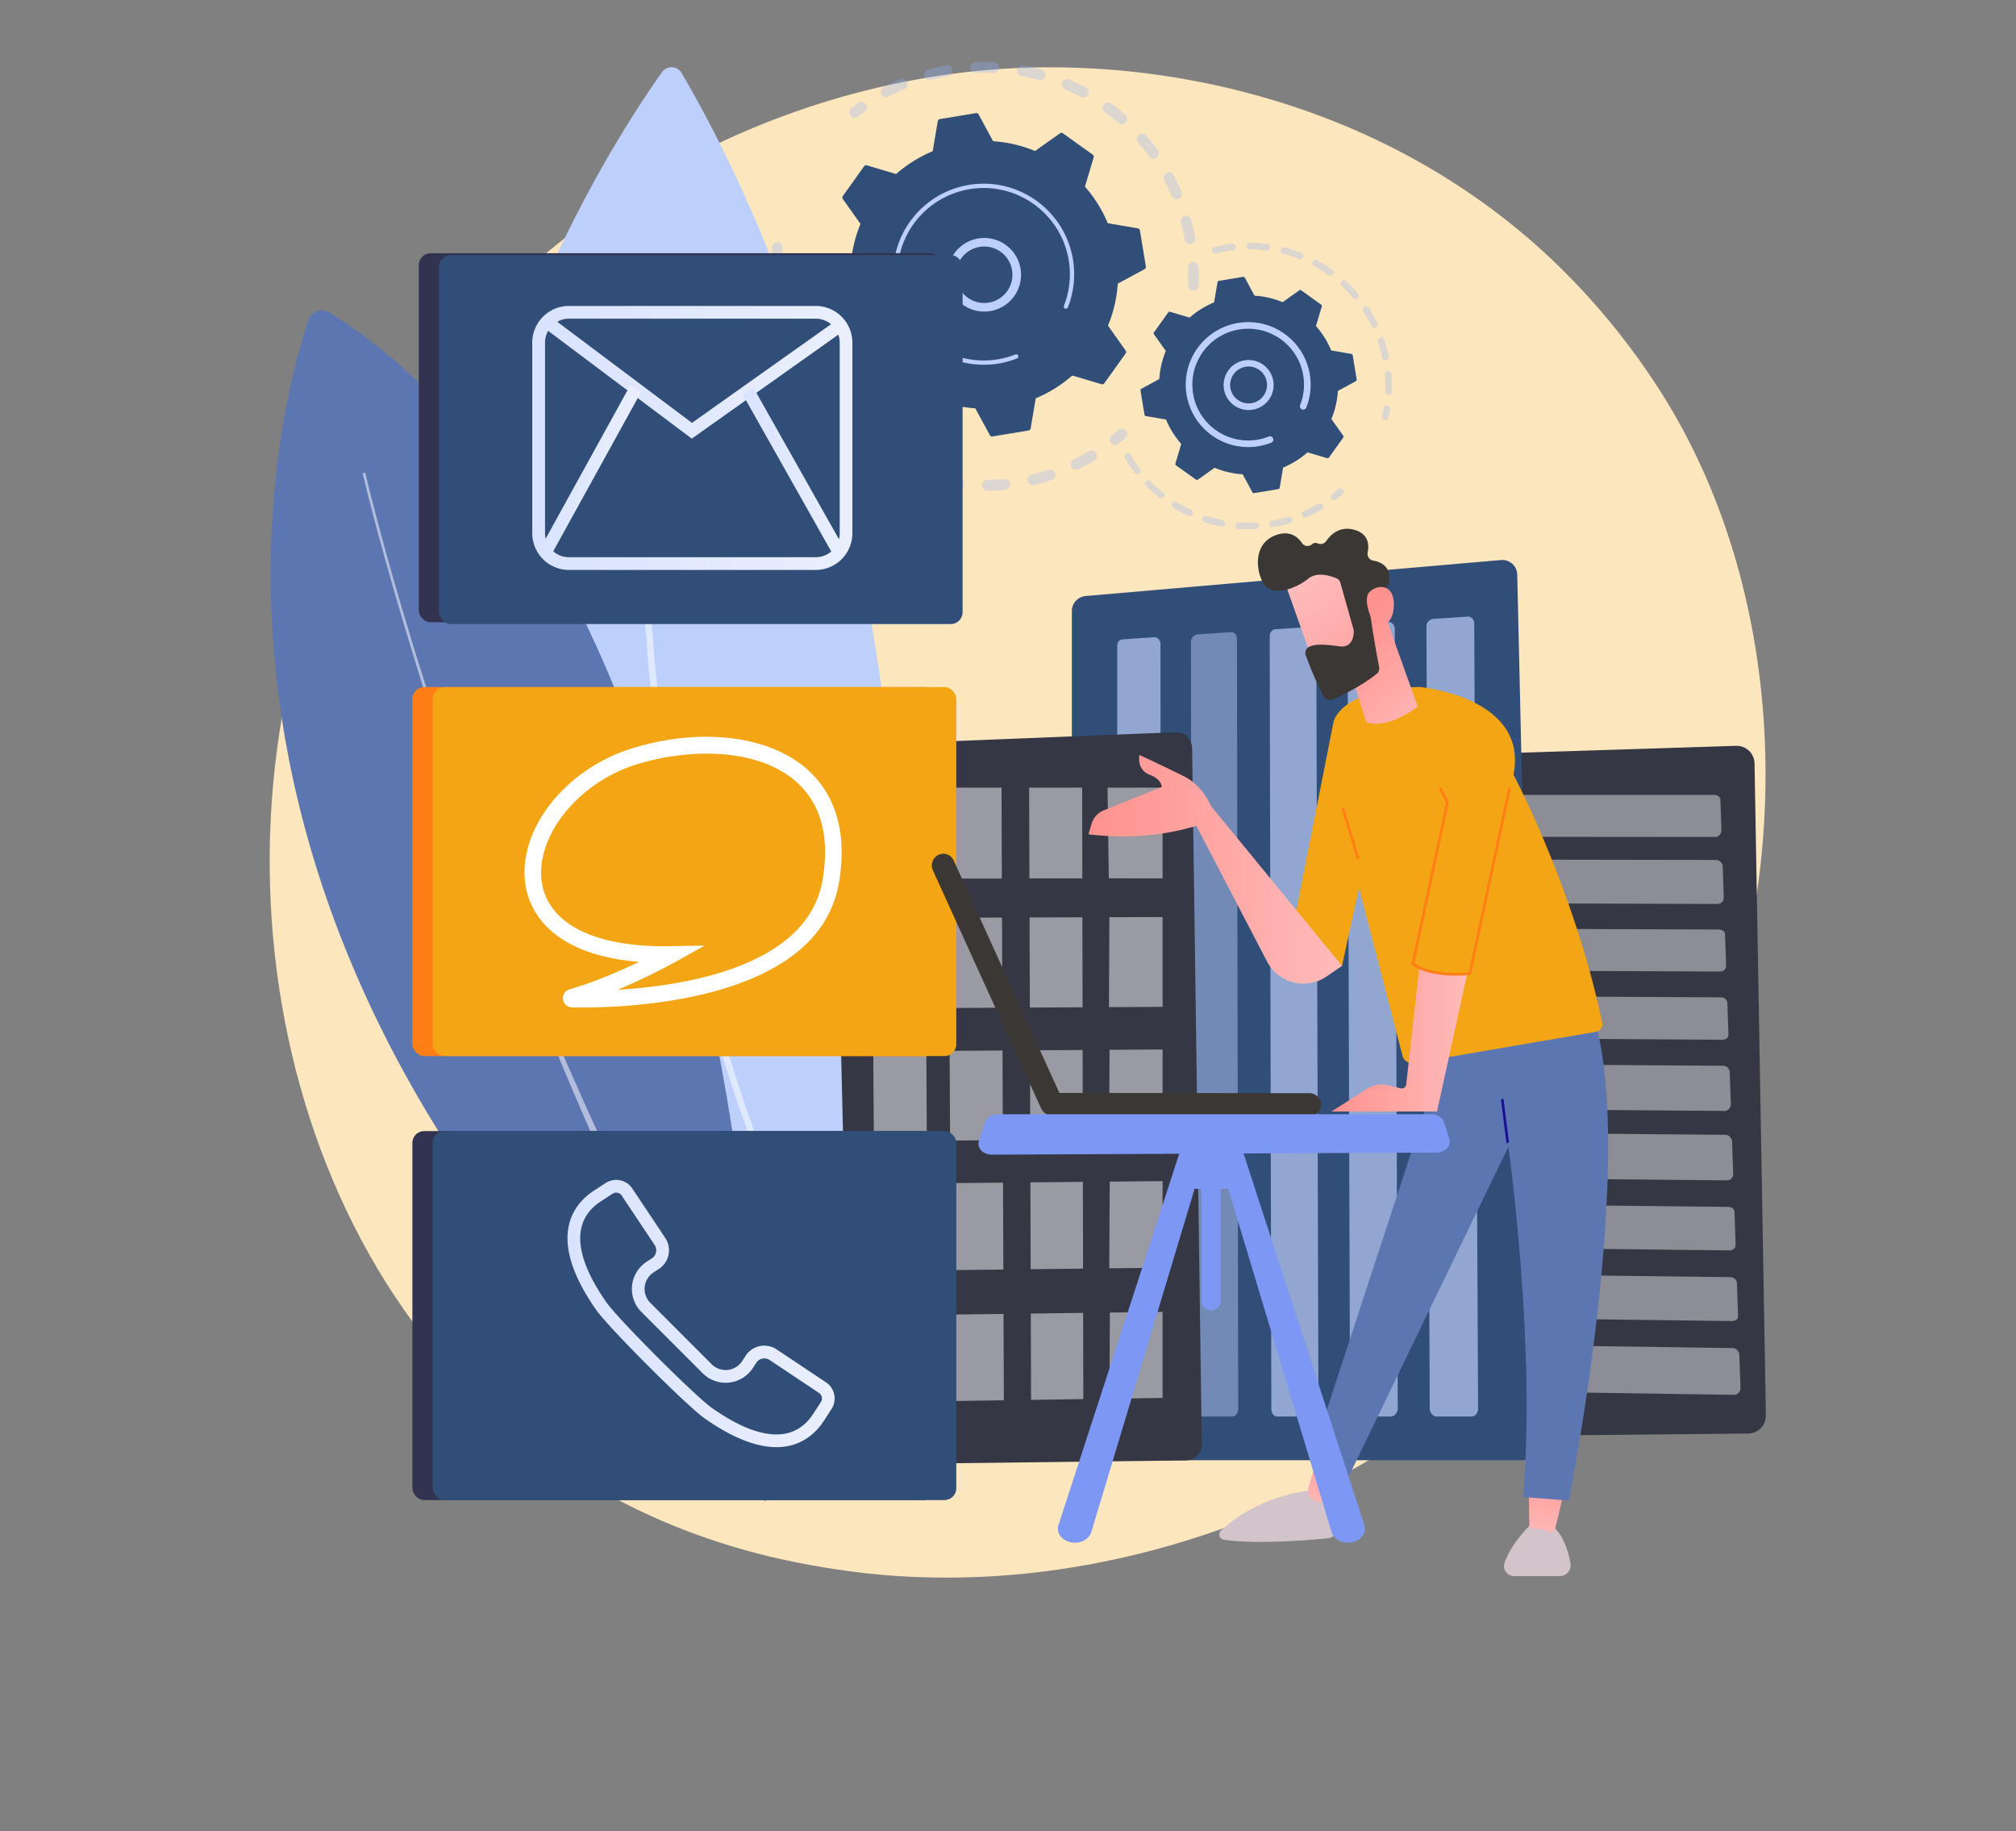 <svg xmlns="http://www.w3.org/2000/svg" xmlns:xlink="http://www.w3.org/1999/xlink" viewBox="0 0 3710 3369"><rect x="0" y="0" width="3710" height="3369" fill="#808080" stroke="none"/><defs><style>.cls-1{fill:none;}.cls-2{fill:#fce6bd;}.cls-3{opacity:0.3;}.cls-4{fill:#91b3fa;}.cls-5{fill:#314e78;}.cls-13,.cls-6{fill:#bdd0fb;}.cls-7{fill:#353744;}.cls-8{opacity:0.43;}.cls-10,.cls-9{fill:#fff;}.cls-10{opacity:0.52;}.cls-11{fill:#5c76b2;}.cls-12,.cls-13{opacity:0.68;}.cls-14{opacity:0.5;}.cls-15{fill:#ff7e15;}.cls-16{fill:#f3a514;}.cls-17{fill:#313350;}.cls-18{fill:url(#linear-gradient);}.cls-19{fill:url(#linear-gradient-2);}.cls-20{fill:url(#linear-gradient-3);}.cls-21{fill:url(#linear-gradient-4);}.cls-22{fill:url(#linear-gradient-5);}.cls-23{fill:#3b3735;}.cls-24{fill:#d3c3cb;}.cls-25{fill:url(#linear-gradient-6);}.cls-26{fill:url(#linear-gradient-7);}.cls-27{fill:url(#linear-gradient-8);}.cls-28{fill:url(#linear-gradient-9);}.cls-29{fill:url(#linear-gradient-10);}.cls-30{fill:url(#linear-gradient-11);}.cls-31{fill:url(#linear-gradient-12);}.cls-32{fill:url(#linear-gradient-13);}.cls-33{fill:#7d97f4;}</style><linearGradient id="linear-gradient" x1="979.55" y1="805.73" x2="1568.67" y2="805.73" gradientUnits="userSpaceOnUse"><stop offset="0" stop-color="#dae3fe"/><stop offset="1" stop-color="#e9effd"/></linearGradient><linearGradient id="linear-gradient-2" x1="999.29" y1="694.95" x2="1553.66" y2="694.95" xlink:href="#linear-gradient"/><linearGradient id="linear-gradient-3" x1="1366.39" y1="870.12" x2="1557.08" y2="870.12" gradientTransform="translate(616.29 -606.02) rotate(29.43)" xlink:href="#linear-gradient"/><linearGradient id="linear-gradient-4" x1="992.26" y1="866.7" x2="1180.14" y2="866.7" gradientTransform="translate(1320.44 -503.02) rotate(61.12)" xlink:href="#linear-gradient"/><linearGradient id="linear-gradient-5" x1="1044.36" y1="2416.64" x2="1536.05" y2="2416.64" xlink:href="#linear-gradient"/><linearGradient id="linear-gradient-6" x1="-5461.72" y1="2779.21" x2="-5480.02" y2="2636.14" gradientTransform="matrix(-1, 0, 0, 1, -3026.86, 0)" gradientUnits="userSpaceOnUse"><stop offset="0" stop-color="#febbba"/><stop offset="1" stop-color="#ff928e"/></linearGradient><linearGradient id="linear-gradient-7" x1="-5861.66" y1="2828.24" x2="-5879.49" y2="2688.83" xlink:href="#linear-gradient-6"/><linearGradient id="linear-gradient-8" x1="3558.97" y1="955.51" x2="3072.43" y2="1637.67" gradientUnits="userSpaceOnUse"><stop offset="0" stop-color="#09005d"/><stop offset="1" stop-color="#1a0f91"/></linearGradient><linearGradient id="linear-gradient-9" x1="-5726.89" y1="1912.61" x2="-5476.97" y2="1912.61" xlink:href="#linear-gradient-6"/><linearGradient id="linear-gradient-10" x1="-5496.58" y1="1599.32" x2="-5029.87" y2="1599.32" xlink:href="#linear-gradient-6"/><linearGradient id="linear-gradient-11" x1="-5664.61" y1="1337.56" x2="-5502.18" y2="1170.91" xlink:href="#linear-gradient-6"/><linearGradient id="linear-gradient-12" x1="-5429.05" y1="1065.92" x2="-5631.55" y2="1333.81" xlink:href="#linear-gradient-6"/><linearGradient id="linear-gradient-13" x1="-5725.64" y1="1278.07" x2="-5563.21" y2="1111.43" xlink:href="#linear-gradient-6"/></defs><g id="Illustration"><rect class="cls-1" x="16.8" y="-322.43" width="3710" height="3691.43"/><path class="cls-2" d="M3133.7,2001.07c-267.08,628.87-978.53,981.17-1595.49,886.14-100.39-15.47-375.62-61.53-619.3-278.84C449.82,2190,349.5,1361.67,727.9,777.9,1003.31,353,1497,112.18,1966.13,124.22c101,2.6,488.31,18.59,828.64,299.22,50,41.22,160.24,139.17,259.61,294.56C3287.7,1082.87,3307.76,1591.23,3133.7,2001.07Z"/><g class="cls-3"><path class="cls-4" d="M2195.65,534.63a9.89,9.89,0,0,1-9.47-10.27c.44-10.59.42-21.36-.06-32a9.89,9.89,0,0,1,9.24-10.3h.19a9.88,9.88,0,0,1,10.31,9.43c.5,11.21.52,22.54.06,33.69a9.89,9.89,0,0,1-9.23,9.45A9,9,0,0,1,2195.65,534.63Zm-15.38-93.92c-1.92-10.48-4.3-21-7.09-31.19a9.88,9.88,0,0,1,19.06-5.2c2.93,10.76,5.44,21.81,7.46,32.83a9.87,9.87,0,0,1-7.93,11.49,11.7,11.7,0,0,1-1.17.15A9.89,9.89,0,0,1,2180.27,440.71Zm-24.2-80.24c-4.19-9.76-8.86-19.46-13.87-28.82a9.88,9.88,0,0,1,17.41-9.33c5.28,9.87,10.2,20.08,14.61,30.35a9.89,9.89,0,0,1-5.18,13,10.07,10.07,0,0,1-3.27.78A9.88,9.88,0,0,1,2156.07,360.47Zm-41.55-72.82c-6.27-8.59-13-17-20-25a9.88,9.88,0,1,1,14.89-13c7.35,8.43,14.42,17.29,21,26.32a9.88,9.88,0,1,1-15.95,11.66Zm-56.73-61.74c-8-7-16.41-13.68-25-20A9.87,9.87,0,0,1,2044.44,190c9,6.61,17.9,13.68,26.32,21a9.88,9.88,0,0,1-13,14.91Zm-69-47.66c-9.36-5-19-9.71-28.8-13.93a9.87,9.87,0,0,1,7.83-18.13c10.27,4.44,20.47,9.37,30.32,14.66a9.88,9.88,0,1,1-9.35,17.4Zm-366.75-4.6a9.87,9.87,0,0,1,4.07-13.36c9.86-5.26,20.08-10.15,30.38-14.55a9.87,9.87,0,1,1,7.76,18.16c-9.78,4.18-19.49,8.83-28.85,13.82a9.85,9.85,0,0,1-13.36-4.07Zm289-26.56c-10.24-2.81-20.72-5.22-31.16-7.15a9.88,9.88,0,0,1,3.59-19.43c11,2,22,4.57,32.81,7.54a9.87,9.87,0,1,1-5.24,19Zm-209.77-7.17a9.87,9.87,0,0,1,7-12.11c10.79-2.92,21.85-5.41,32.86-7.41a9.88,9.88,0,1,1,3.52,19.44c-10.47,1.9-21,4.27-31.22,7a10.4,10.4,0,0,1-2,.32A9.88,9.88,0,0,1,1701.27,139.92Zm127-5.82c-10.61-.46-21.37-.46-32,0a9.87,9.87,0,0,1-1-19.72h.21c11.18-.48,22.51-.48,33.67,0a9.88,9.88,0,0,1,.22,19.73C1829,134.11,1828.62,134.11,1828.27,134.1Z"/><path class="cls-4" d="M1573.42,216.9a9.82,9.82,0,0,0,5.51-2.11c4-3.17,8.1-6.31,12.24-9.33a9.87,9.87,0,1,0-11.64-16c-4.36,3.17-8.69,6.47-12.89,9.8a9.88,9.88,0,0,0,6.78,17.59Z"/></g><g class="cls-3"><path class="cls-4" d="M1429.43,481.37a9.87,9.87,0,0,0,9.19-8.91c.49-5.07,1.09-10.21,1.78-15.29a9.88,9.88,0,1,0-19.57-2.69c-.73,5.34-1.36,10.76-1.87,16.1a9.87,9.87,0,0,0,8.89,10.77A9.28,9.28,0,0,0,1429.43,481.37Z"/><path class="cls-4" d="M1816.88,903a9.88,9.88,0,0,1-.29-19.75c10.39-.15,20.93-.74,31.45-1.77a9.88,9.88,0,0,1,1.91,19.67q-6.84.66-13.64,1.09C1829.84,902.69,1823.3,902.94,1816.88,903Zm74.28-18a9.88,9.88,0,0,1,7.33-11.89c10.19-2.42,20.39-5.29,30.31-8.54a9.88,9.88,0,1,1,6.16,18.77c-10.45,3.43-21.19,6.45-31.91,9a10.75,10.75,0,0,1-1.66.25A9.88,9.88,0,0,1,1891.16,885Zm-128,15.11c-10.9-1.35-21.9-3.18-32.69-5.45a9.88,9.88,0,1,1,4.07-19.33c10.24,2.16,20.68,3.9,31,5.17a9.88,9.88,0,0,1-.57,19.66A9.6,9.6,0,0,1,1763.13,900.12Zm208.51-41.55a9.87,9.87,0,0,1,4.55-13.2c9.39-4.59,18.7-9.63,27.67-15a9.88,9.88,0,1,1,10.14,17c-9.45,5.65-19.26,11-29.15,15.79a9.88,9.88,0,0,1-13.21-4.55ZM1678.7,880c-10.34-3.71-20.66-7.91-30.68-12.49a9.88,9.88,0,0,1,8.21-18c9.52,4.36,19.32,8.35,29.14,11.87A9.88,9.88,0,1,1,1678.7,880Zm-78-38.13c-9.3-5.9-18.46-12.25-27.22-18.89a9.88,9.88,0,1,1,11.93-15.74c8.32,6.3,17,12.34,25.86,17.94a9.88,9.88,0,0,1-10.57,16.69Zm-67.82-54.23c-7.8-7.78-15.36-16-22.46-24.36a9.88,9.88,0,0,1,15.07-12.77c6.75,8,13.93,15.75,21.34,23.15a9.87,9.87,0,1,1-13.95,14Zm-54.38-67.73c-5.9-9.29-11.48-18.95-16.58-28.7a9.88,9.88,0,0,1,17.51-9.15c4.84,9.26,10.14,18.43,15.75,27.26a9.88,9.88,0,0,1-3,13.63,9.88,9.88,0,0,1-13.64-3Zm-38.18-78.06c-3.7-10.34-7-21-9.84-31.63a9.88,9.88,0,0,1,19.09-5.07c2.69,10.11,5.83,20.22,9.35,30.05a9.88,9.88,0,1,1-18.6,6.65Zm-20.09-84.45c-1-8-1.77-16.2-2.28-24.27q-.29-4.38-.46-8.74a9.76,9.76,0,0,1,9.45-10.28,9.88,9.88,0,0,1,10.29,9.46c.11,2.76.25,5.54.43,8.31.49,7.67,1.22,15.43,2.17,23.07a9.88,9.88,0,0,1-8.57,11l-.61,0A9.87,9.87,0,0,1,1420.25,557.41Z"/><path class="cls-4" d="M2052.86,818.6a9.84,9.84,0,0,0,5.54-2.15c4.18-3.35,8.36-6.84,12.43-10.4a9.88,9.88,0,1,0-13-14.88c-3.86,3.37-7.83,6.69-11.79,9.87a9.88,9.88,0,0,0,6.81,17.56Z"/></g><path class="cls-5" d="M2071.52,650.3a4.63,4.63,0,0,0,0-5.36L2039,599.14a244.65,244.65,0,0,0,18-77.23l49.37-26.74a4.61,4.61,0,0,0,2.36-4.82l-11-66.48a4.61,4.61,0,0,0-3.78-3.8l-55.36-9.37a244.86,244.86,0,0,0-41.94-67.29l16-53.86a4.62,4.62,0,0,0-1.74-5.07L1956,245.27a4.61,4.61,0,0,0-5.36,0l-45.8,32.54a244.66,244.66,0,0,0-77.23-18l-26.74-49.37a4.61,4.61,0,0,0-4.82-2.36l-66.48,11a4.61,4.61,0,0,0-3.8,3.78l-9.37,55.36a244.86,244.86,0,0,0-67.3,41.95l-53.85-16a4.62,4.62,0,0,0-5.07,1.74L1551,360.74a4.64,4.64,0,0,0,0,5.36l32.54,45.8a244.65,244.65,0,0,0-18,77.23l-49.37,26.75a4.6,4.6,0,0,0-2.36,4.81l11,66.48a4.61,4.61,0,0,0,3.78,3.8l55.36,9.37a244.92,244.92,0,0,0,41.94,67.3l-16,53.85a4.62,4.62,0,0,0,1.74,5.07l54.81,39.22a4.63,4.63,0,0,0,5.36,0l45.8-32.54a244.65,244.65,0,0,0,77.23,18l26.74,49.38a4.62,4.62,0,0,0,4.82,2.35l66.48-11a4.63,4.63,0,0,0,3.8-3.79l9.37-55.36a245.07,245.07,0,0,0,67.3-41.94l53.85,16a4.62,4.62,0,0,0,5.07-1.74Z"/><path class="cls-6" d="M1805.65,573a67.7,67.7,0,1,1,9.95.1A67.82,67.82,0,0,1,1805.65,573Zm-28-107.15a51.94,51.94,0,1,0,37.86-12.12,53.55,53.55,0,0,0-7.7-.08A51.61,51.61,0,0,0,1777.7,465.88Z"/><path class="cls-6" d="M1820.41,670.86a170,170,0,0,0,17-1.94h0q2.67-.45,5.34-1a169,169,0,0,0,25.67-7.27l.34-.13,1-.37,1.87-.72a4,4,0,0,0,2.49-3.92,4.32,4.32,0,0,0-.27-1.21,4,4,0,0,0-5.13-2.22,158.86,158.86,0,0,1-176.7-41.7,157.71,157.71,0,0,1-38.35-79.86,160.13,160.13,0,0,1-1.86-16.22,158.7,158.7,0,0,1,132.43-166.26c86.35-14.32,168.17,44.26,182.49,130.57a160.42,160.42,0,0,1,1.83,16,158.28,158.28,0,0,1-10.69,68,3.88,3.88,0,0,0-.26,1.7,3.95,3.95,0,0,0,7.61,1.2,166.67,166.67,0,0,0,9.3-88.25c-15-90.61-101-152.09-191.57-137.07a166.61,166.61,0,0,0-139,174.54,170.41,170.41,0,0,0,1.95,17,166.59,166.59,0,0,0,174.57,139Z"/><g class="cls-3"><path class="cls-4" d="M2549.55,773a6.09,6.09,0,0,0,5.56-4.75c1.15-5,2.15-10.2,3-15.32a6.1,6.1,0,0,0-12-2c-.8,4.88-1.76,9.79-2.85,14.61a6.11,6.11,0,0,0,4.61,7.3A6,6,0,0,0,2549.55,773Z"/><path class="cls-4" d="M2555,726.51a6.09,6.09,0,0,1-5.86-6.33,254,254,0,0,0-.32-25.59c-.12-1.79-.25-3.59-.4-5.39a6.1,6.1,0,0,1,5.56-6.59,6.32,6.32,0,0,1,6.6,5.57q.22,2.82.41,5.63a264.07,264.07,0,0,1,.34,26.84,6.1,6.1,0,0,1-5.7,5.85C2555.44,726.51,2555.23,726.52,2555,726.51Zm-11.07-68a253.59,253.59,0,0,0-8.19-29.87,6.1,6.1,0,1,1,11.54-3.95,263.62,263.62,0,0,1,8.59,31.32,6.1,6.1,0,0,1-4.72,7.22,6.5,6.5,0,0,1-.87.12A6.12,6.12,0,0,1,2544,658.55Zm-20-58.51a250.17,250.17,0,0,0-15.28-26.95,6.1,6.1,0,1,1,10.22-6.66,264.87,264.87,0,0,1,16,28.26,6.1,6.1,0,0,1-11,5.35Zm-33.78-51.8a253,253,0,0,0-21.41-22.38,6.1,6.1,0,0,1,8.28-9,264.93,264.93,0,0,1,22.45,23.48,6.1,6.1,0,0,1-9.32,7.87Zm-45.41-42a254.61,254.61,0,0,0-26.2-16.52,6.1,6.1,0,1,1,5.86-10.7,267.4,267.4,0,0,1,27.47,17.31,6.1,6.1,0,0,1-7.13,9.91Zm-54.22-29.69a250,250,0,0,0-29.41-9.61,6.1,6.1,0,0,1,3.06-11.82A262.3,262.3,0,0,1,2395,465.23a6.1,6.1,0,0,1-1.87,11.76A6.25,6.25,0,0,1,2390.52,476.57Zm-59.81-15.52a250.44,250.44,0,0,0-30.9-2.1,6.11,6.11,0,0,1,.08-12.21,263,263,0,0,1,32.4,2.21,6.1,6.1,0,0,1-.4,12.14A6.72,6.72,0,0,1,2330.71,461.05Zm-99.7.62a6.1,6.1,0,0,1,4.49-7.37,267.64,267.64,0,0,1,27.72-5.21c1.42-.19,2.83-.37,4.25-.53a6,6,0,0,1,6.76,5.36,6.1,6.1,0,0,1-5.36,6.76c-1.33.15-2.65.32-4,.51a250.71,250.71,0,0,0-26.48,5,5.55,5.55,0,0,1-1.06.16A6.1,6.1,0,0,1,2231,461.67Z"/></g><g class="cls-3"><path class="cls-4" d="M2311.07,973.42a267.76,267.76,0,0,1-31.93-.32,6.11,6.11,0,1,1,.86-12.18,251.61,251.61,0,0,0,30.46.31,6.1,6.1,0,0,1,.69,12.18Zm24.71-8.51a6.1,6.1,0,0,1,5-7,253.67,253.67,0,0,0,29.68-7,6.1,6.1,0,0,1,3.49,11.7,266.84,266.84,0,0,1-31.1,7.29c-.22,0-.44.06-.66.08A6.11,6.11,0,0,1,2335.78,964.91Zm-88.32,4a261.34,261.34,0,0,1-30.92-8,6.1,6.1,0,0,1,3.77-11.6,254.51,254.51,0,0,0,29.5,7.67A6.1,6.1,0,0,1,2249,969,5.92,5.92,0,0,1,2247.46,968.89Zm148.44-20.45a6.11,6.11,0,0,1,3.14-8,251.84,251.84,0,0,0,27.11-13.91,6.1,6.1,0,1,1,6.22,10.49,262.74,262.74,0,0,1-28.43,14.6,6.4,6.4,0,0,1-2.07.5A6.1,6.1,0,0,1,2395.9,948.44Zm-209.06.7a265,265,0,0,1-28.07-15.23,6.1,6.1,0,0,1,6.46-10.36A250.71,250.71,0,0,0,2192,938.08a6.1,6.1,0,0,1-2.2,11.62A6.2,6.2,0,0,1,2186.84,949.14Zm-54.11-33.73a266,266,0,0,1-23.62-21.5,6.1,6.1,0,0,1,8.74-8.51,254.91,254.91,0,0,0,22.54,20.51,6.1,6.1,0,0,1-3.45,10.84A6,6,0,0,1,2132.73,915.41Zm-44.48-45.71a263.73,263.73,0,0,1-17.78-26.56A6.1,6.1,0,0,1,2081,837,249.87,249.87,0,0,0,2098,862.3a6.1,6.1,0,1,1-9.7,7.4Z"/><path class="cls-4" d="M2455.71,920.12a6.07,6.07,0,0,0,3.34-1.26c4.13-3.19,8.18-6.53,12-9.9a6.1,6.1,0,0,0-8-9.2c-3.69,3.22-7.56,6.4-11.5,9.45a6.1,6.1,0,0,0,4.13,10.91Z"/></g><path class="cls-5" d="M2471.9,805.12a3.11,3.11,0,0,0,0-3.59l-21.77-30.65a163.87,163.87,0,0,0,12-51.68l33-17.89a3.08,3.08,0,0,0,1.58-3.22l-7.38-44.49a3.08,3.08,0,0,0-2.53-2.54l-37-6.27a164,164,0,0,0-28.07-45l10.71-36a3.08,3.08,0,0,0-1.16-3.39l-36.68-26.24a3.08,3.08,0,0,0-3.58,0l-30.65,21.77a163.87,163.87,0,0,0-51.68-12l-17.89-33a3.11,3.11,0,0,0-3.23-1.58l-44.49,7.38a3.08,3.08,0,0,0-2.54,2.53l-6.27,37a163.85,163.85,0,0,0-45,28.06l-36-10.71a3.09,3.09,0,0,0-3.4,1.16l-26.24,36.68a3.08,3.08,0,0,0,0,3.58l21.77,30.65a163.94,163.94,0,0,0-12,51.68l-33,17.9a3.07,3.07,0,0,0-1.57,3.22l7.37,44.49a3.1,3.1,0,0,0,2.54,2.54l37,6.27a164.12,164.12,0,0,0,28.07,45l-10.72,36a3.1,3.1,0,0,0,1.17,3.39l36.67,26.24a3.09,3.09,0,0,0,3.59,0l30.65-21.78a163.87,163.87,0,0,0,51.68,12l17.89,33a3.08,3.08,0,0,0,3.22,1.57l44.49-7.37a3.1,3.1,0,0,0,2.54-2.54l6.27-37a163.58,163.58,0,0,0,45-28.07l36,10.72a3.08,3.08,0,0,0,3.39-1.17Z"/><path class="cls-6" d="M2293.92,754.22a46,46,0,1,1,6.84.07A47.4,47.4,0,0,1,2293.92,754.22Zm-30-48.8a33.94,33.94,0,0,0,31,36.64h0a33.94,33.94,0,0,0,5.63-67.65,34.69,34.69,0,0,0-5,0A34,34,0,0,0,2263.92,705.42Z"/><path class="cls-6" d="M2304.2,822.31a115.27,115.27,0,0,0,34.21-7.47l1-.38a6.12,6.12,0,0,0,3.85-6.06,6.11,6.11,0,0,0-8.34-5.29,103.43,103.43,0,0,1-21.08,5.84h0l-1.19.19a101.76,101.76,0,0,1-50.08-4.71A103.15,103.15,0,0,1,2238,791.69l-.19-.13-.57-.41a102,102,0,0,1-41.56-66.73,104.16,104.16,0,0,1-1.2-10.5,102.72,102.72,0,0,1,203.87-23.11,104.14,104.14,0,0,1,1.18,10.37,102.36,102.36,0,0,1-6.91,44,6.06,6.06,0,0,0-.42,2.63A6.1,6.1,0,0,0,2404,749.7a114.75,114.75,0,0,0,7.74-49.28,116.33,116.33,0,0,0-1.33-11.6,114.92,114.92,0,0,0-228.08,25.85,117.18,117.18,0,0,0,1.34,11.74A115.08,115.08,0,0,0,2304.2,822.31Z"/><path class="cls-7" d="M3228.83,1404.58a33,33,0,0,0-34-32.41L2480.33,1395a33,33,0,0,0-31.92,34l35.25,1183.24a33,33,0,0,0,33.3,32l700.09-6.8a33,33,0,0,0,32.67-33.57Z"/><g class="cls-8"><path class="cls-9" d="M3154.29,1462.45H2518.07c-6.19,0-11.15,3.3-11.09,9.17l.61,55.54c.06,5.9,5.17,12.25,11.37,12.26l638,.51c6.31,0,11.2-6.85,11-12.8l-1.94-55.37C3165.86,1465.84,3160.59,1462.45,3154.29,1462.45Z"/><path class="cls-9" d="M3158.42,1582.15l-639-1.06c-6.21,0-11.19,5.92-11.12,11.84l.61,56.76c.06,6,5.18,11.58,11.41,11.6l640.82,1.77a11.36,11.36,0,0,0,11.09-11.64l-1.95-57.28C3170.08,1588.17,3164.75,1582.16,3158.42,1582.15Z"/><path class="cls-9" d="M3162.74,1710.11l-641.89-2.18c-6.24,0-11.27,2.86-11.2,8.83l.61,57.26c.07,6,5.19,10.53,11.45,10.56l643.63,2.87c6.37,0,11.38-4.51,11.18-10.56l-2-57.79C3174.34,1713.08,3169.09,1710.13,3162.74,1710.11Z"/><path class="cls-9" d="M3166.94,1834.91l-644.7-3.28c-6.27,0-11.31,4-11.25,10l.63,57.77c.06,6,5.2,9.45,11.48,9.49l646.47,4c6.4,0,11.47-3.34,11.26-9.44l-2-58.3C3178.64,1839.1,3173.32,1834.94,3166.94,1834.91Z"/><path class="cls-9" d="M3171.18,1960.8l-647.55-4.4a11.27,11.27,0,0,0-11.27,11.3L2513,2026c.07,6.1,5.26,12.72,11.58,12.77l649.42,5.15c6.43,0,11.42-6.54,11.21-12.7l-2-58.82A12.29,12.29,0,0,0,3171.18,1960.8Z"/><path class="cls-9" d="M3175.46,2087.81,2525,2082.26c-6.32-.05-11.38,6.44-11.31,12.57l.63,58.79a12,12,0,0,0,11.61,11.7l652.31,6.31a11.26,11.26,0,0,0,11.3-11.6l-2-59.34C3187.35,2094.5,3181.9,2087.86,3175.46,2087.81Z"/><path class="cls-9" d="M3179.93,2220.38l-653.42-6.75c-6.35-.07-11.46,3.27-11.4,9.45l.64,59.32c.07,6.21,5.28,10.55,11.65,10.62l655.23,7.48c6.48.08,11.6-4.19,11.38-10.46l-2-59.88C3191.76,2223.92,3186.4,2220.44,3179.93,2220.38Z"/><path class="cls-9" d="M3184.28,2349.69,2528,2341.76c-6.38-.08-11.51,4.49-11.44,10.72l.65,59.85c.07,6.26,5.29,9.44,11.69,9.53l658.16,8.67c6.51.08,11.69-3,11.47-9.31l-2.06-60.42C3196.21,2354.5,3190.78,2349.76,3184.28,2349.69Z"/><path class="cls-9" d="M3188.68,2480.15,2529.4,2471c-6.41-.09-11.55,5.73-11.48,12l.65,60.38c.07,6.33,5.35,12.82,11.78,12.91l661.23,9.93c6.55.1,11.64-6.3,11.42-12.68l-2.08-61C3200.7,2486.26,3195.21,2480.24,3188.68,2480.15Z"/></g><path class="cls-6" d="M1622.79,2620.82s236.06-1448.51-368.32-2486.38a21.52,21.52,0,0,0-36.14-1.75C1074.94,334.22,225.05,1645.21,1622.79,2620.82Z"/><path class="cls-10" d="M1200.4,556.55s-.87,8-2.09,23-2.83,37-4.42,65-3,62.12-4.14,101.22c-.34,19.56-1,40.36-1,62.31q-.13,16.45-.28,33.74.08,17.28.13,35.34c0,12,.16,24.32.42,36.84s.46,25.27.7,38.24q.63,19.46,1.3,39.55.33,10.05.67,20.24c.32,6.78.64,13.63,1,20.51q1,20.67,2,41.86c.78,14.13,1.82,28.42,2.73,42.86,1.68,28.91,4.21,58.38,6.57,88.37,1.06,15,2.8,30.07,4.21,45.28s2.88,30.52,4.61,45.9,3.62,30.84,5.44,46.38q1.38,11.65,2.75,23.37,1.6,11.68,3.22,23.41,3.24,23.46,6.5,47.1c2.17,15.74,4.93,31.45,7.38,47.24s4.89,31.61,7.73,47.38,5.75,31.54,8.62,47.31l4.26,23.68c1.44,7.88,3.16,15.71,4.73,23.56q4.8,23.55,9.6,47c3,15.69,6.82,31.18,10.35,46.68s7.13,30.93,10.67,46.31c7.56,30.65,15.64,60.91,23.31,90.89q12.88,44.6,25.41,88,13.73,43,27,84.37,14.37,41,28.1,80c9.62,25.83,19.57,50.72,28.88,74.93,2.37,6,4.62,12.06,7,18l7.45,17.42,14.5,33.85q7.1,16.59,13.9,32.47l14.32,30.53,26.44,56.39,25.06,48.7,11.14,21.64c3.56,6.89,6.85,13.53,10.41,19.57l43.33,76.91,0,.08a2.18,2.18,0,0,1-3.77,2.18l-44.93-76.21c-3.67-6-7.06-12.61-10.74-19.46L1529.4,2425l-25.9-48.45-27.4-56.15q-7.18-14.87-14.74-30.46l-14.26-32.45q-7.29-16.57-14.87-33.83-3.78-8.64-7.64-17.41c-2.48-5.9-4.8-11.92-7.23-18-9.57-24.2-19.8-49.1-29.71-74.93q-14.12-39-29-80.07-13.48-41.45-27.5-84.56l-25.8-88.24c-7.79-30.07-16-60.43-23.68-91.17q-5.4-23.15-10.86-46.46c-3.59-15.55-7.45-31.08-10.53-46.82q-4.89-23.55-9.79-47.18c-1.6-7.88-3.36-15.73-4.83-23.64l-4.34-23.75q-4.29-23.76-8.58-47.5c-2.8-15.84-5.06-31.75-7.61-47.57s-5.12-31.63-7.25-47.44-4.25-31.57-6.37-47.27q-1.57-11.78-3.15-23.5-1.35-11.76-2.68-23.46-2.67-23.4-5.32-46.54c-1.68-15.44-3-30.82-4.47-46.07s-3.07-30.38-4.08-45.43c-2.22-30.09-4.82-59.65-6.19-88.66-.78-14.5-1.68-28.83-2.32-43s-1.1-28.19-1.64-42q-.39-10.37-.78-20.59-.23-10.21-.47-20.29-.46-20.15-.92-39.66-.16-19.51-.32-38.34c-.14-12.56-.2-24.87-.06-36.94,0-48.26,1.38-92.49,2.87-131.66,1.75-39.17,3.62-73.29,5.77-101.36,2-28.08,4.16-50.1,5.7-65.1s2.59-23,2.59-23v0a2.18,2.18,0,0,1,4.33.53Z"/><path class="cls-11" d="M1408.86,2762.41s-5.22-1690.33-802.93-2187.69a25.89,25.89,0,0,0-38.19,13.73C505.64,772.34,241.17,1770.73,1408.86,2762.41Z"/><path class="cls-10" d="M672.63,871.47s6.94,29.95,20.7,82c6.86,26,15.41,57.61,25.62,93.7s22.1,76.73,35.49,120.92,28.4,91.91,44.89,142.18c8.1,25.18,16.89,50.9,25.62,77.27,9.06,26.25,18.06,53.17,27.71,80.36s19.3,54.91,29.53,82.79c10,28,20.55,56.11,31.18,84.49l8,21.32,8.2,21.33q8.22,21.35,16.47,42.82c11.13,28.57,22.6,57.13,34.1,85.69,11.8,28.42,23.33,57,35.3,85.18l18,42.19q4.5,10.51,9,21l9.2,20.82c12.34,27.67,24.24,55.26,36.71,82.21s24.29,53.79,36.74,79.8l18.28,38.81q4.49,9.61,8.92,19.16t9.09,18.86c12.12,25,23.69,49.55,35.47,73.21q8.85,17.74,17.46,35t16.73,34l32.67,64.14c10.35,20.62,20.85,40.09,30.66,58.68s18.83,36.41,27.74,52.9l46.29,85.38,30.34,54.66,10.64,19.41,0,0a2.5,2.5,0,0,1-4.33,2.5l-11.52-18.92c-7.45-12.38-18.37-30.53-32.28-53.63-7.07-11.49-14.32-24.54-22.4-38.64s-16.75-29.39-26.06-45.71c-18.26-32.82-38.79-69.92-60.12-110.94l-33.29-64q-8.4-16.71-17.06-34L1185,2293.45c-23.06-47.7-47.39-98-71-150.73-23.87-52.62-47.79-107.34-71.32-163.26-12-27.85-23.23-56.31-35.11-84.6-11.72-28.37-23-57-34.53-85.61l-33.54-86q-8.19-21.49-16.35-42.92-4.06-10.69-8.13-21.36L907,1637.59c-10.54-28.43-21-56.65-30.92-84.66-10.14-27.94-19.78-55.68-29.27-83s-18.48-54.22-27.47-80.52C810.71,1363,802,1337.28,794,1312.05c-16.33-50.37-31.05-98.22-44.44-142.44-13.21-44.28-25.15-84.92-35.32-121.06s-18.81-67.71-25.69-93.78c-13.79-52.11-20.78-82.16-20.78-82.16a2.51,2.51,0,0,1,4.88-1.15Z"/><path class="cls-5" d="M2792.15,1057.12a27.47,27.47,0,0,0-29.85-26.76l-764.22,66.19c-14.21,1.24-25.55,13.13-25.55,27.39V2660.2c0,15.18,13.19,26.34,28.37,26.34h800.26c7.4,0,14.48-2.41,19.66-7.7a26.82,26.82,0,0,0,7.82-19.55Z"/><g class="cls-12"><path class="cls-6" d="M2123.89,1172.33l-58.33,4c-6.39.41-9.67,6.32-9.67,13.18V2590.79c0,7,1.43,15.34,7.89,15.34h60.87c6.5,0,11.84-7,11.84-14.06l-.88-1407.37C2135.61,1177.8,2130.32,1171.9,2123.89,1172.33Z"/><path class="cls-13" d="M2265.39,1163.05l-61,4c-6.48.42-12.73,6.43-12.72,13.34L2193.12,2592c0,7.06,6.34,14.1,12.88,14.1h61.68c6.58,0,11-7.06,11-14.15l-2.36-1416.43C2276.26,1168.62,2271.91,1162.62,2265.39,1163.05Z"/><path class="cls-6" d="M2408.74,1153.65l-61.81,4c-6.56.43-10.34,6.32-10.33,13.27l3,1421c0,7.1,3.86,14.18,10.5,14.18h62.49c6.67,0,13.69-7.1,13.67-14.23l-3.92-1425.84C2422.32,1159.08,2415.34,1153.21,2408.74,1153.65Z"/><path class="cls-6" d="M2554,1144.12l-62.62,4.11c-6.65.44-11.51,6.43-11.48,13.43l4.54,1430.2c0,7.15,5,14.27,11.69,14.27h63.32c6.76,0,12.82-7.14,12.79-14.32l-5.49-1435.14C2566.7,1149.65,2560.66,1143.68,2554,1144.12Z"/><path class="cls-6" d="M2701.13,1134.47l-63.46,4.16a14,14,0,0,0-12.66,13.59l6.12,1439.56c0,7.19,6.11,14.35,12.92,14.35h64.17c6.85,0,11.92-7.18,11.88-14.4L2713,1147.16C2713,1140.09,2707.91,1134,2701.13,1134.47Z"/></g><path class="cls-7" d="M2193.83,1376.51a29.74,29.74,0,0,0-30.95-29.32l-609.57,24.44a19.19,19.19,0,0,0-18.41,19.62l30.95,1303.13,616.36-7.52a29.76,29.76,0,0,0,29.4-30.18Z"/><g class="cls-14"><polygon class="cls-9" points="1702.91 1616.69 1604.82 1616.72 1603.66 1449.07 1701.96 1449.07 1702.91 1616.69"/><polygon class="cls-9" points="1843.71 1616.38 1745.99 1616.41 1745.14 1449.07 1843.08 1449.07 1843.71 1616.38"/><polygon class="cls-9" points="1991.78 1616.05 1894.43 1616.08 1893.91 1449.07 1991.46 1449.07 1991.78 1616.05"/><polygon class="cls-9" points="2139.49 1616.12 2040.47 1615.95 2038.2 1449.07 2139.49 1449.07 2139.49 1616.12"/><polygon class="cls-9" points="1704.25 1854.73 1606.46 1855.25 1605.31 1688.84 1703.31 1688.53 1704.25 1854.73"/><polygon class="cls-9" points="1844.62 1853.98 1747.19 1854.5 1746.35 1688.39 1843.99 1688.08 1844.62 1853.98"/><polygon class="cls-9" points="1992.22 1853.19 1895.18 1853.71 1894.66 1687.92 1991.91 1687.62 1992.22 1853.19"/><polygon class="cls-9" points="2139.49 1852.42 2040.77 1852.94 2041.58 1687.47 2139.49 1687.16 2139.49 1852.42"/><polygon class="cls-9" points="1705.62 2098.76 1608.15 2099.6 1607.01 1934.25 1704.69 1933.62 1705.62 2098.76"/><polygon class="cls-9" points="1845.54 2097.56 1748.43 2098.39 1747.59 1933.35 1844.92 1932.72 1845.54 2097.56"/><polygon class="cls-9" points="1992.67 2096.3 1895.94 2097.13 1895.42 1932.4 1992.37 1931.78 1992.67 2096.3"/><polygon class="cls-9" points="2139.49 2095.07 2041.07 2095.9 2041.89 1931.48 2139.49 1930.87 2139.49 2095.07"/><polygon class="cls-9" points="1706.97 2337.34 1609.81 2338.48 1608.7 2178.09 1706.07 2177.15 1706.97 2337.34"/><polygon class="cls-9" points="1846.45 2335.71 1749.64 2336.84 1748.83 2176.74 1845.84 2175.81 1846.45 2335.71"/><polygon class="cls-9" points="1993.12 2333.99 1896.69 2335.12 1896.19 2175.32 1992.82 2174.39 1993.12 2333.99"/><polygon class="cls-9" points="2139.49 2332.32 2041.37 2333.44 2042.2 2173.95 2139.49 2173.02 2139.49 2332.32"/><polygon class="cls-9" points="1708.33 2578.31 1611.48 2579.76 1610.37 2420.38 1707.43 2419.13 1708.33 2578.31"/><polygon class="cls-9" points="1847.36 2576.24 1750.87 2577.68 1750.06 2418.59 1846.76 2417.35 1847.36 2576.24"/><polygon class="cls-9" points="1993.57 2574.05 1897.44 2575.49 1896.95 2416.7 1993.27 2415.47 1993.57 2574.05"/><polygon class="cls-9" points="2139.49 2571.94 2041.68 2573.37 2042.5 2414.88 2139.49 2413.65 2139.49 2571.94"/></g><rect class="cls-15" x="758.89" y="1264.11" width="963.52" height="678.85" rx="21.67"/><rect class="cls-16" x="796.33" y="1264.11" width="963.52" height="678.85" rx="21.67"/><path class="cls-9" d="M1071.36,1853.58c-7.41,0-13.67-.09-18.63-.19a17,17,0,0,1-4.17-33.44c44-12.34,92-33.32,127.39-50.3-168.59-13.74-202.25-100.33-208.75-139.94-16.42-99.88,70.27-212.9,193.24-251.94,125.48-39.81,252.59-25.47,323.87,36.56,37.87,33,79,96.09,59.58,209.68C1507.66,1836.55,1176.22,1853.58,1071.36,1853.58Zm-14.5-4.19h0Zm-3.5-26.6h0Zm243.58-83.11-53.41,29.78a1171.6,1171.6,0,0,1-107,51.55c130.16-7.85,350.37-44.62,377.22-202.13,13.62-80-3-141-49.51-181.46-72.11-62.77-199.87-60.52-294.54-30.49-107.2,34-186.11,133.78-172.31,217.82,12.54,76.29,99.41,119,238.42,116Z"/><rect class="cls-17" x="770.64" y="465.9" width="963.52" height="678.85" rx="21.67"/><rect class="cls-5" x="807.95" y="469.25" width="963.52" height="678.85" rx="21.67"/><path class="cls-18" d="M1501.18,1048.58H1047a67.57,67.57,0,0,1-67.49-67.49V630.37A67.56,67.56,0,0,1,1047,562.88h454.14a67.57,67.57,0,0,1,67.49,67.49V981.09A67.57,67.57,0,0,1,1501.18,1048.58ZM1047,586.29A44.12,44.12,0,0,0,1003,630.37V981.09a44.13,44.13,0,0,0,44.08,44.08h454.14a44.14,44.14,0,0,0,44.08-44.08V630.37a44.13,44.13,0,0,0-44.08-44.08Z"/><polygon class="cls-19" points="1273.05 807 999.29 601.63 1013.34 582.9 1273.43 778.02 1540.11 588.86 1553.66 607.95 1273.05 807"/><rect class="cls-20" x="1450.03" y="696.84" width="23.41" height="346.55" transform="translate(-238.92 830.66) rotate(-29.43)"/><rect class="cls-21" x="912.93" y="854.99" width="346.54" height="23.41" transform="translate(-197.34 1399.16) rotate(-61.12)"/><rect class="cls-17" x="758.89" y="2080.97" width="963.52" height="678.85" rx="21.67"/><rect class="cls-5" x="796.33" y="2080.97" width="963.52" height="678.85" rx="21.67"/><path class="cls-22" d="M1428.88,2662.48c-37.58,0-81.75-17.62-131.69-52.58h0c-33-23.12-177.13-167.23-200.25-200.25-41.66-59.52-58.69-110.85-50.62-152.58,5.22-27,21.23-49.87,46.3-66.23l21.93-14.31a35.68,35.68,0,0,1,49,10l60.54,90.81a41.05,41.05,0,0,1-10.39,56.48l-.42.29-10.44,6.77a36.4,36.4,0,0,0-5,57.17l.3.29L1308.73,2509a36.41,36.41,0,0,0,57.18-5l7-10.84a41,41,0,0,1,56.49-10.39l90.81,60.53a35.66,35.66,0,0,1,10,49L1516,2614.23c-16.35,25.07-39.26,41.08-66.23,46.3A109.82,109.82,0,0,1,1428.88,2662.48Zm-118.27-71.76c54.12,37.9,99.47,53.65,134.71,46.83,20.9-4,38.08-16.19,51.08-36.11l14.3-21.93a12.18,12.18,0,0,0-3.43-16.73l-90.81-60.53a17.73,17.73,0,0,0-24.29,4.31l-6.63,10.21a59.82,59.82,0,0,1-93.79,8.33l-110-110a59.81,59.81,0,0,1,8.34-93.79l10.21-6.62a17.76,17.76,0,0,0,4.32-24.3l-60.54-90.81a12.2,12.2,0,0,0-16.73-3.43l-21.92,14.31c-19.92,13-32.07,30.17-36.12,51.07-6.82,35.26,8.93,80.58,46.81,134.7,21.71,31,163.5,172.79,194.51,194.5Z"/><path class="cls-23" d="M2411.39,2054.31q-.54,0-1.08,0l-472.6-.49a21.34,21.34,0,0,1-21.13-21.55c0-11.9,9.53-21.73,21.18-21.51l472.6.48a21.55,21.55,0,0,1,1,43Z"/><path class="cls-23" d="M1754.69,1582.28q.25.48.48,1L1954,2020.53a21.73,21.73,0,0,1-10.25,28.63,20.86,20.86,0,0,1-28.06-10.51l-198.85-437.27a21.73,21.73,0,0,1,10.25-28.63A21,21,0,0,1,1754.69,1582.28Z"/><path class="cls-24" d="M2456.84,2757.12a478.19,478.19,0,0,1,5.77,50.24,21.63,21.63,0,0,1-19.49,22.83c-40.35,3.92-132.17,11.14-190.81,2.68a9.84,9.84,0,0,1-5.4-16.93c24.18-22.53,82.56-66.34,178.66-75.92Z"/><path class="cls-25" d="M2476.9,2705.35l-20.4,50a16.65,16.65,0,0,1-17.1,10.34,90.19,90.19,0,0,1-16.66-3.23,21.9,21.9,0,0,1-14.56-27.22l15.39-51.49Z"/><path class="cls-24" d="M2825.61,2796.94s-40.85,34.17-56.76,78c-4.38,12.05,4.88,24.75,17.7,24.75h84a19.82,19.82,0,0,0,19.59-23.18C2884.84,2846.25,2869.4,2797.06,2825.61,2796.94Z"/><path class="cls-26" d="M2876.2,2752.46s-8.25,36.52-14.59,60.65a7.72,7.72,0,0,1-10.09,5.26c-12.72-4.55-23.07-6.56-30.59-5.55a6,6,0,0,1-6.56-5.93l-.79-60.65Z"/><path class="cls-11" d="M2659,1930.8l-248.42,757.89s47.65,31.2,70.35,29.9L2776,2109.51s51.64,375.29,26.62,644.73l84.51,6.45s137.43-688.54,33.34-924.37Z"/><path class="cls-27" d="M2774.39,2103l.3,0a2.4,2.4,0,0,0,2.08-2.69l-9.64-76.52a2.4,2.4,0,0,0-4.77.6l9.64,76.53A2.41,2.41,0,0,0,2774.39,2103Z"/><path class="cls-16" d="M2612.41,1263.9s201.27,17.87,172.8,161.28c0,0,111.26,209.38,163.27,456a14.49,14.49,0,0,1-11.76,17.24l-335.19,57.39a18,18,0,0,1-20.51-13.26L2500.93,1633,2469.72,1777l-99.16-25.84L2454,1328.25S2465.68,1266.55,2612.41,1263.9Z"/><path class="cls-15" d="M2499.23,1581.09a3.23,3.23,0,0,0,.53,0c1.34-.21,2.2-1.16,1.91-2.12l-27.94-91.61a2.64,2.64,0,0,0-3-1.36c-1.35.21-2.2,1.16-1.91,2.12l27.94,91.61A2.47,2.47,0,0,0,2499.23,1581.09Z"/><path class="cls-28" d="M2519.46,2001a47.88,47.88,0,0,1,34.61-4.5l23.32,5.81a8.45,8.45,0,0,0,10.44-7.26l24.13-214.8c30.18,14.33,73.71,12.61,88.07,11.56L2644.48,2045H2450.11Z"/><path class="cls-29" d="M2003,1535l5.87-19.52a38.65,38.65,0,0,1,22.58-24.71l106.26-42.73s1.6-13.63-22.46-22.89-18.43-36.2-18.43-36.2,32.87,15,81,38.77c27.51,13.6,43,37.61,51.14,55.68L2469.72,1777l-28.27,19.43A75.47,75.47,0,0,1,2332,1769.52L2201.59,1519.4C2136.11,1539.07,2069.84,1542.83,2003,1535Z"/><path class="cls-30" d="M2547.2,1127l61.91,173.26s-54.82,42.85-94.82,28.36l-31.2-99.31S2506.92,1107.89,2547.2,1127Z"/><path class="cls-31" d="M2362.45,1064.75c0,2.67,59.63,168.81,59.63,168.81l94.14-36.07-33.13-165.86S2362.45,1020.05,2362.45,1064.75Z"/><path class="cls-23" d="M2466.58,1072l24.28,85.94a12.39,12.39,0,0,1,.47,3.36c0,7-1.73,31.13-26.3,27.85-22.29-3-42.68-5.36-55.65.75a12.46,12.46,0,0,0-6.43,15.5c5.42,15.09,18.27,48.88,33.91,76.53a12.43,12.43,0,0,0,16,5.12c17.68-8,54.5-26,80.72-47.48a12.47,12.47,0,0,0,4.41-12c-4.12-22-16.41-88.86-17-108-.5-18,19.68-31.72,28.57-36.88a12.26,12.26,0,0,0,5.77-7.76c2.79-11.57,5.16-37.78-28.27-43.55a12.5,12.5,0,0,1-10.13-14.86c2.83-13.85,1.92-34.22-24.37-41.73-26.73-7.63-43.55,8.46-52.1,20.8a12.5,12.5,0,0,1-15.47,4.13c-3.16-1.41-7-1.48-11.06,2a12.3,12.3,0,0,1-18-2.74c-7.79-11.47-21.95-22.92-45.92-15.16-42.53,13.76-40.5,62.8-24.91,89.45s60.86,9.12,82.29-8.54c16.29-13.44,41.1-5.4,52.05-.78A12.37,12.37,0,0,1,2466.58,1072Z"/><path class="cls-32" d="M2529.56,1151s-25.17-47.61-8.53-62.57,44.85-12.5,44.09,24.73C2564.18,1159.47,2529.56,1151,2529.56,1151Z"/><path class="cls-15" d="M2680.5,1795a240.41,240.41,0,0,0,24.6-1.16l1.78-.2,73.29-341.7a2.5,2.5,0,1,0-4.88-1L2702.76,1789c-10.9,1-69.15,4.83-99.89-17l63.48-296.88-13.25-25a2.5,2.5,0,0,0-4.41,2.34L2661.1,1476l-63.78,298.24,1.27,1C2620.81,1791.84,2656.59,1795,2680.5,1795Z"/><path class="cls-33" d="M2279.48,2094.4c1.92,6.5,184.94,568.78,231.34,711.33,5.35,16.43-9.58,32.56-30.11,32.56-14.31,0-26.79-8.08-30.25-19.59l-203.17-674.76Z"/><path class="cls-33" d="M2179.26,2094.4c-1.92,6.5-184.94,568.78-231.34,711.33-5.35,16.43,9.58,32.56,30.11,32.56,14.31,0,26.79-8.08,30.25-19.59l203.17-674.76Z"/><path class="cls-33" d="M2171.63,2072h114v91.54a23.69,23.69,0,0,1-23.54,23.82h-15.63v205.61a17.82,17.82,0,1,1-35.64,0V2187.32h-7.94a31.44,31.44,0,0,1-31.24-31.62Z"/><path class="cls-33" d="M2633.87,2050H1836.29c-11.15,0-20.88,6.09-23.67,14.81l-11.14,34.84c-4,12.54,7.78,24.75,23.81,24.68l818.4-3.8c15.87-.08,27.44-12.14,23.57-24.57l-9.69-31C2654.84,2056.12,2645.07,2050,2633.87,2050Z"/></g></svg>
